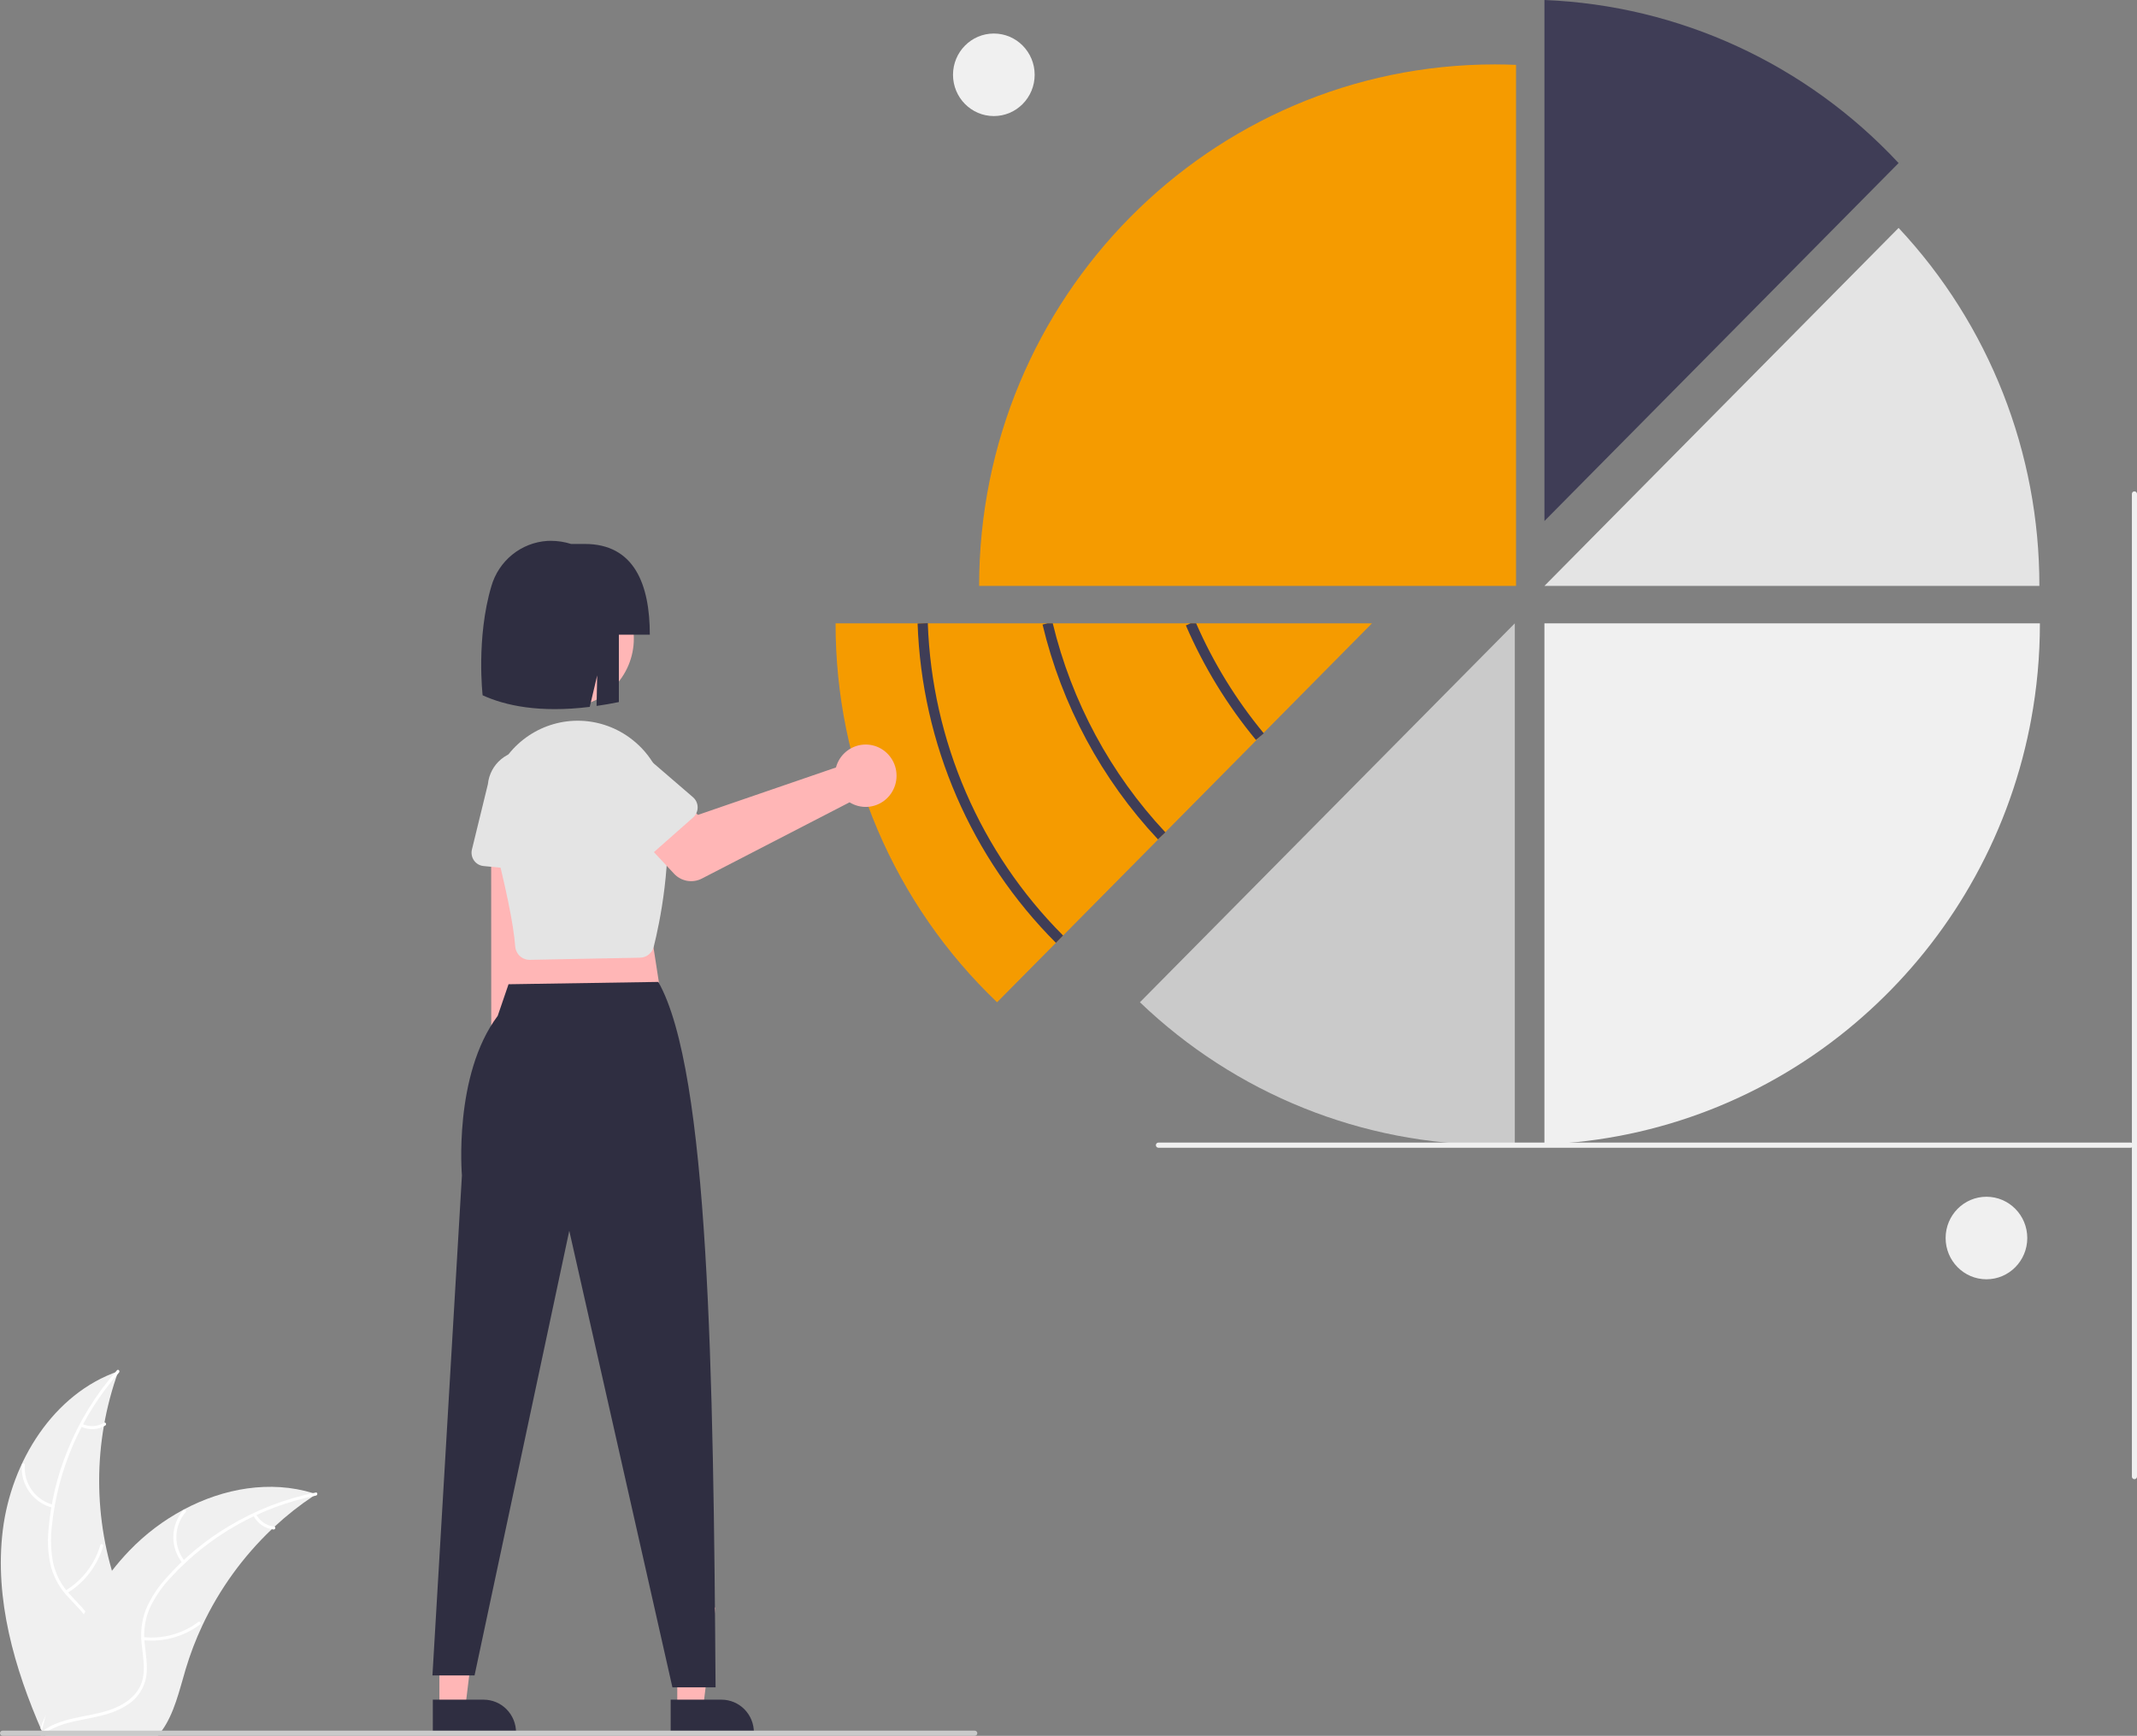 <svg width="650" height="528" viewBox="0 0 650 528" fill="none" xmlns="http://www.w3.org/2000/svg">
<rect x="0" y="0" width="650" height="528" fill="#808080" stroke="none"/>
<g clip-path="url(#clip0)">
<path d="M0.848 465.468C3.423 444.538 16.255 423.915 36.002 417.104C28.215 438.647 28.216 462.28 36.007 483.822C39.041 492.119 43.271 501.028 40.417 509.39C38.641 514.593 34.297 518.573 29.44 521.063C24.584 523.552 19.194 524.738 13.872 525.901L12.824 526.776C4.375 507.491 -1.727 486.398 0.848 465.468Z" fill="#F0F0F0"/>
<path d="M36.198 417.5C24.698 430.525 17.551 446.881 15.771 464.246C15.322 467.977 15.458 471.757 16.174 475.445C16.985 479.016 18.728 482.301 21.221 484.96C23.496 487.487 26.113 489.805 27.741 492.847C28.551 494.417 29.024 496.142 29.129 497.909C29.233 499.676 28.967 501.446 28.348 503.102C26.911 507.268 24.078 510.665 21.194 513.889C17.991 517.468 14.609 521.135 13.248 525.881C13.083 526.456 12.21 526.163 12.374 525.589C14.743 517.333 22.672 512.643 26.453 505.206C28.218 501.736 28.958 497.708 27.304 494.045C25.858 490.841 23.161 488.449 20.836 485.91C18.366 483.352 16.554 480.222 15.557 476.792C14.659 473.153 14.379 469.385 14.73 465.65C15.389 457.229 17.354 448.965 20.553 441.161C24.154 432.234 29.24 423.996 35.59 416.803C35.983 416.358 36.589 417.058 36.198 417.5V417.5Z" fill="white"/>
<path d="M16.019 458.62C13.177 457.923 10.673 456.227 8.954 453.836C7.235 451.445 6.413 448.514 6.635 445.566C6.681 444.97 7.6 445.016 7.553 445.613C7.342 448.357 8.108 451.087 9.713 453.31C11.318 455.534 13.657 457.104 16.307 457.738C16.883 457.876 16.591 458.758 16.019 458.62Z" fill="white"/>
<path d="M19.901 483.833C25.033 480.735 28.822 475.796 30.512 470C30.678 469.425 31.552 469.718 31.385 470.291C29.615 476.319 25.662 481.451 20.314 484.663C19.804 484.969 19.393 484.137 19.901 483.833H19.901Z" fill="white"/>
<path d="M25.007 433.115C26.051 433.617 27.202 433.848 28.356 433.789C29.511 433.73 30.632 433.381 31.62 432.776C32.126 432.464 32.537 433.296 32.034 433.606C30.939 434.27 29.7 434.653 28.425 434.721C27.15 434.79 25.877 434.541 24.719 433.998C24.606 433.956 24.512 433.872 24.458 433.763C24.404 433.654 24.392 433.528 24.427 433.411C24.465 433.294 24.548 433.198 24.657 433.142C24.766 433.087 24.892 433.077 25.007 433.115V433.115Z" fill="white"/>
<path d="M96.195 454.488C95.884 454.692 95.574 454.896 95.263 455.108C91.104 457.872 87.174 460.973 83.513 464.381C83.225 464.64 82.938 464.907 82.659 465.173C73.923 473.478 66.788 483.35 61.618 494.288C59.564 498.642 57.841 503.148 56.464 507.767C54.562 514.145 53.002 521.214 49.238 526.431C48.851 526.98 48.431 527.504 47.981 528H13.963C13.885 527.961 13.807 527.929 13.73 527.89L12.372 527.953C12.426 527.71 12.488 527.459 12.543 527.215C12.573 527.074 12.612 526.933 12.643 526.792C12.666 526.698 12.69 526.603 12.706 526.517C12.713 526.486 12.721 526.454 12.729 526.431C12.744 526.345 12.768 526.266 12.783 526.188C13.125 524.783 13.476 523.379 13.839 521.975C13.839 521.967 13.839 521.967 13.846 521.959C16.633 511.266 20.327 500.713 25.488 491.064C25.644 490.773 25.799 490.475 25.97 490.185C28.32 485.848 31.017 481.713 34.034 477.82C35.692 475.694 37.456 473.655 39.319 471.709C44.142 466.691 49.715 462.47 55.835 459.203C68.036 452.691 82.162 450.197 95.201 454.174C95.535 454.276 95.861 454.378 96.195 454.488Z" fill="#F0F0F0"/>
<path d="M96.118 454.924C79.178 458.325 63.729 467.035 51.965 479.817C49.385 482.523 47.242 485.623 45.616 489.004C44.138 492.349 43.572 496.033 43.979 499.673C44.291 503.075 44.999 506.518 44.487 509.938C44.199 511.684 43.55 513.349 42.58 514.824C41.611 516.299 40.345 517.55 38.864 518.495C35.235 520.947 30.95 521.935 26.727 522.754C22.038 523.663 17.153 524.532 13.24 527.493C12.765 527.852 12.242 527.087 12.716 526.729C19.525 521.578 28.649 522.659 36.098 519.022C39.573 517.325 42.564 514.56 43.425 510.628C44.178 507.19 43.45 503.639 43.105 500.197C42.657 496.652 43.075 493.049 44.322 489.704C45.772 486.251 47.793 483.072 50.298 480.304C55.84 473.982 62.331 468.58 69.533 464.295C77.725 459.359 86.693 455.877 96.047 453.997C96.626 453.881 96.693 454.809 96.118 454.924H96.118Z" fill="white"/>
<path d="M55.514 475.476C53.66 473.189 52.671 470.312 52.723 467.356C52.774 464.401 53.864 461.56 55.796 459.342C56.189 458.894 56.895 459.49 56.502 459.938C54.699 462 53.684 464.646 53.642 467.399C53.599 470.151 54.531 472.828 56.27 474.946C56.647 475.407 55.889 475.934 55.514 475.476H55.514Z" fill="white"/>
<path d="M43.596 497.969C49.539 498.619 55.506 496.981 60.307 493.382C60.783 493.025 61.306 493.789 60.831 494.146C55.828 497.882 49.615 499.574 43.432 498.884C42.843 498.817 43.01 497.903 43.596 497.969V497.969Z" fill="white"/>
<path d="M77.882 460.582C78.417 461.617 79.198 462.502 80.155 463.158C81.112 463.813 82.214 464.218 83.364 464.335C83.954 464.394 83.786 465.308 83.2 465.25C81.93 465.114 80.713 464.665 79.654 463.944C78.595 463.222 77.727 462.25 77.126 461.111C77.06 461.008 77.036 460.885 77.058 460.764C77.079 460.644 77.145 460.537 77.242 460.464C77.343 460.395 77.466 460.368 77.586 460.39C77.706 460.412 77.812 460.481 77.882 460.582Z" fill="white"/>
<path d="M577.485 49.597C549.388 19.443 510.709 1.635 469.761 0V158.487L577.485 49.597Z" fill="#3F3D56"/>
<path d="M577.485 69.33L469.761 178.221H620.307C620.361 137.719 605.032 98.741 577.485 69.33V69.33Z" fill="#E4E4E4"/>
<path d="M620.468 189.609C620.474 199.487 619.57 209.345 617.767 219.053C617.627 219.822 617.48 220.583 617.325 221.344C613.925 238.28 607.789 254.533 599.163 269.453C598.705 270.253 598.231 271.053 597.758 271.838V271.845C589.257 285.986 578.625 298.699 566.247 309.527C565.634 310.069 565.02 310.602 564.4 311.128C537.799 333.75 504.495 346.759 469.757 348.096V189.609H620.468Z" fill="#F0F0F0"/>
<path d="M454.531 348.234C456.615 348.234 458.687 348.18 460.751 348.099V189.606L346.724 304.868C375.828 332.763 414.424 348.288 454.531 348.234V348.234Z" fill="#CACACA"/>
<path d="M454.744 19.592C368.075 19.592 297.816 90.613 297.816 178.221H461.126V19.734C459.008 19.648 456.883 19.592 454.744 19.592Z" fill="#F59B00"/>
<path d="M417.306 189.609L384.313 222.96L383.234 224.051L383.21 224.074L354.439 253.15L353.345 254.256L322.26 285.677L321.166 286.783V286.791L303.276 304.867C287.742 290.06 275.37 272.195 266.923 252.374C258.475 232.552 254.129 211.192 254.154 189.609H417.306Z" fill="#F59B00"/>
<path d="M161.337 333.979C162.537 333.243 163.564 332.249 164.343 331.069C165.123 329.888 165.637 328.549 165.849 327.146C166.062 325.743 165.967 324.31 165.572 322.948C165.177 321.585 164.492 320.327 163.564 319.262L164.859 247.918L149.391 249.228L149.427 318.781C147.76 320.476 146.766 322.729 146.632 325.115C146.499 327.501 147.236 329.854 148.704 331.727C150.172 333.601 152.269 334.864 154.597 335.279C156.926 335.694 159.324 335.232 161.337 333.979V333.979Z" fill="#FFB6B6"/>
<path d="M167.298 265.382L147.068 263.432C146.492 263.377 145.935 263.196 145.435 262.904C144.935 262.611 144.502 262.213 144.168 261.736C143.833 261.259 143.605 260.715 143.497 260.141C143.389 259.567 143.405 258.976 143.544 258.408L148.402 238.526C148.699 235.551 150.152 232.817 152.441 230.923C154.73 229.028 157.668 228.129 160.613 228.421C163.557 228.714 166.266 230.175 168.146 232.483C170.026 234.792 170.924 237.76 170.643 240.737L171.698 261.122C171.728 261.706 171.633 262.289 171.42 262.832C171.207 263.376 170.88 263.866 170.463 264.27C170.045 264.675 169.546 264.983 169 265.175C168.454 265.367 167.873 265.437 167.298 265.382H167.298Z" fill="#E4E4E4"/>
<path d="M133.652 519.6H141.501L145.235 488.995L133.65 488.996L133.652 519.6Z" fill="#FFB6B6"/>
<path d="M131.649 517.01L147.107 517.009H147.108C149.721 517.009 152.226 518.058 154.074 519.926C155.921 521.793 156.959 524.326 156.959 526.967V527.29L131.65 527.291L131.649 517.01Z" fill="#2F2E41"/>
<path d="M205.999 519.6H213.849L217.583 488.995L205.999 488.996L205.999 519.6Z" fill="#FFB6B6"/>
<path d="M203.997 517.01L219.456 517.009H219.456C222.069 517.009 224.575 518.058 226.422 519.926C228.269 521.793 229.307 524.326 229.308 526.967V527.29L203.998 527.291L203.997 517.01Z" fill="#2F2E41"/>
<path d="M196.523 273.735L201.645 306.741L152.985 307.389L159.388 275.676L196.523 273.735Z" fill="#FFB6B6"/>
<path d="M200.232 298.682C215.672 325.868 216.99 418.05 217.651 513.26H204.526L173.153 374.372L144.342 509.634H131.537L140.501 357.545C140.501 357.545 137.857 327.019 151.385 309.006L154.678 299.39L200.232 298.682Z" fill="#2F2E41"/>
<path d="M161.057 291.964C160.773 291.964 160.49 291.935 160.211 291.879V291.879C159.274 291.69 158.425 291.196 157.792 290.472C157.159 289.748 156.778 288.835 156.706 287.872C156.225 281.211 153.84 269.616 149.618 253.408C148.193 247.9 148.508 242.079 150.521 236.761C152.533 231.443 156.141 226.895 160.84 223.754C165.538 220.614 171.091 219.038 176.72 219.248C182.349 219.458 187.771 221.443 192.228 224.925C195.081 227.135 197.463 229.905 199.229 233.069C200.995 236.234 202.109 239.727 202.505 243.338C204.603 262.018 200.647 280.773 198.849 287.969C198.613 288.909 198.078 289.744 197.327 290.347C196.577 290.95 195.651 291.288 194.692 291.308L161.151 291.963C161.119 291.963 161.088 291.964 161.057 291.964Z" fill="#E4E4E4"/>
<path d="M254.767 232.04C254.566 232.497 254.4 232.969 254.272 233.452L212.287 247.873L204.174 240.709L191.878 251.672L205.021 265.766C206.083 266.904 207.481 267.664 209.006 267.931C210.532 268.198 212.101 267.957 213.48 267.245L258.406 244.048C260.031 245.056 261.92 245.539 263.824 245.435C265.727 245.33 267.553 244.642 269.06 243.463C270.567 242.283 271.683 240.668 272.26 238.831C272.836 236.995 272.846 235.025 272.288 233.182C271.73 231.34 270.63 229.714 269.135 228.519C267.639 227.324 265.82 226.618 263.918 226.493C262.016 226.369 260.121 226.834 258.487 227.825C256.852 228.815 255.555 230.286 254.767 232.04V232.04Z" fill="#FFB6B6"/>
<path d="M210.823 248.662L195.518 262.175C195.083 262.559 194.57 262.844 194.016 263.01C193.462 263.177 192.878 263.22 192.306 263.138C191.734 263.056 191.185 262.85 190.699 262.534C190.212 262.219 189.798 261.801 189.486 261.309L178.538 244.077C176.605 241.814 175.638 238.868 175.85 235.885C176.062 232.902 177.436 230.126 179.67 228.166C181.904 226.205 184.815 225.22 187.767 225.426C190.718 225.633 193.468 227.014 195.414 229.266L210.787 242.503C211.227 242.882 211.581 243.353 211.825 243.883C212.069 244.413 212.197 244.989 212.2 245.574C212.204 246.158 212.082 246.737 211.845 247.27C211.607 247.802 211.259 248.277 210.823 248.662V248.662Z" fill="#E4E4E4"/>
<path d="M190.266 204.221C195.716 194.143 192.052 181.507 182.081 175.998C172.111 170.489 159.611 174.193 154.16 184.271C148.71 194.349 152.374 206.985 162.345 212.494C172.315 218.004 184.815 214.3 190.266 204.221Z" fill="#FFB6B6"/>
<path d="M177.877 165.461H173.705C171.702 164.827 169.616 164.506 167.518 164.509C167.172 164.509 166.828 164.517 166.486 164.534C162.586 164.783 158.856 166.242 155.807 168.713C152.758 171.184 150.537 174.547 149.449 178.341C144.784 194.081 146.799 211.497 146.799 211.497C153.608 214.61 164.015 216.913 179.384 215.019L181.644 205.442L181.455 214.733C183.621 214.429 185.882 214.035 188.236 213.553V193.067H197.653C197.653 177.817 192.963 165.461 177.877 165.461Z" fill="#2F2E41"/>
<path d="M648.06 349.123H352.351C352.145 349.123 351.948 349.041 351.802 348.894C351.657 348.746 351.575 348.547 351.575 348.339C351.575 348.131 351.657 347.931 351.802 347.784C351.948 347.637 352.145 347.554 352.351 347.554H648.06C648.266 347.554 648.463 347.637 648.608 347.784C648.754 347.931 648.836 348.131 648.836 348.339C648.836 348.547 648.754 348.746 648.608 348.894C648.463 349.041 648.266 349.123 648.06 349.123Z" fill="#F0F0F0"/>
<path d="M648.448 449.153V150.241C648.448 150.033 648.529 149.833 648.675 149.686C648.821 149.539 649.018 149.456 649.224 149.456C649.43 149.456 649.627 149.539 649.773 149.686C649.918 149.833 650 150.033 650 150.241V449.153C650 449.361 649.918 449.561 649.773 449.708C649.627 449.855 649.43 449.938 649.224 449.938C649.018 449.938 648.821 449.855 648.675 449.708C648.529 449.561 648.448 449.361 648.448 449.153Z" fill="#F0F0F0"/>
<path d="M604.208 389.135C611.066 389.135 616.626 383.515 616.626 376.582C616.626 369.65 611.066 364.03 604.208 364.03C597.349 364.03 591.79 369.65 591.79 376.582C591.79 383.515 597.349 389.135 604.208 389.135Z" fill="#F0F0F0"/>
<path d="M302.29 35.305C309.149 35.305 314.708 29.685 314.708 22.752C314.708 15.819 309.149 10.199 302.29 10.199C295.432 10.199 289.872 15.819 289.872 22.752C289.872 29.685 295.432 35.305 302.29 35.305Z" fill="#F0F0F0"/>
<path d="M297.261 527.215C297.261 527.319 297.241 527.421 297.202 527.516C297.164 527.611 297.106 527.698 297.034 527.771C296.962 527.844 296.876 527.902 296.782 527.941C296.688 527.98 296.587 528 296.485 528H0.776C0.57 528 0.373 527.917 0.227 527.77C0.082 527.623 -3.05176e-05 527.424 -3.05176e-05 527.215C-3.05176e-05 527.007 0.082 526.808 0.227 526.661C0.373 526.514 0.57 526.431 0.776 526.431H296.485C296.587 526.431 296.688 526.451 296.782 526.49C296.876 526.529 296.962 526.587 297.034 526.66C297.106 526.733 297.164 526.819 297.202 526.915C297.241 527.01 297.261 527.112 297.261 527.215V527.215Z" fill="#CACACA"/>
<path d="M321.166 286.79C295.417 261.013 280.372 226.275 279.1 189.666L282.203 189.553C283.447 225.366 298.166 259.348 323.354 284.564L321.166 286.79Z" fill="#3F3D56"/>
<path d="M354.47 253.181L352.219 255.331C335.067 237.022 322.96 214.49 317.107 189.978L318.613 189.609H320.211C325.968 213.435 337.764 235.334 354.439 253.15L354.47 253.181Z" fill="#3F3D56"/>
<path d="M384.398 223.07L383.234 224.051L383.21 224.074L382.015 225.079C373.306 214.549 366.13 202.817 360.702 190.237L362.122 189.609H363.823C369.079 201.638 375.976 212.864 384.313 222.96C384.339 222.999 384.367 223.036 384.398 223.07Z" fill="#3F3D56"/>
</g>
<defs>
<clipPath id="clip0">
<rect width="650" height="528" fill="white"/>
</clipPath>
</defs>
</svg>
